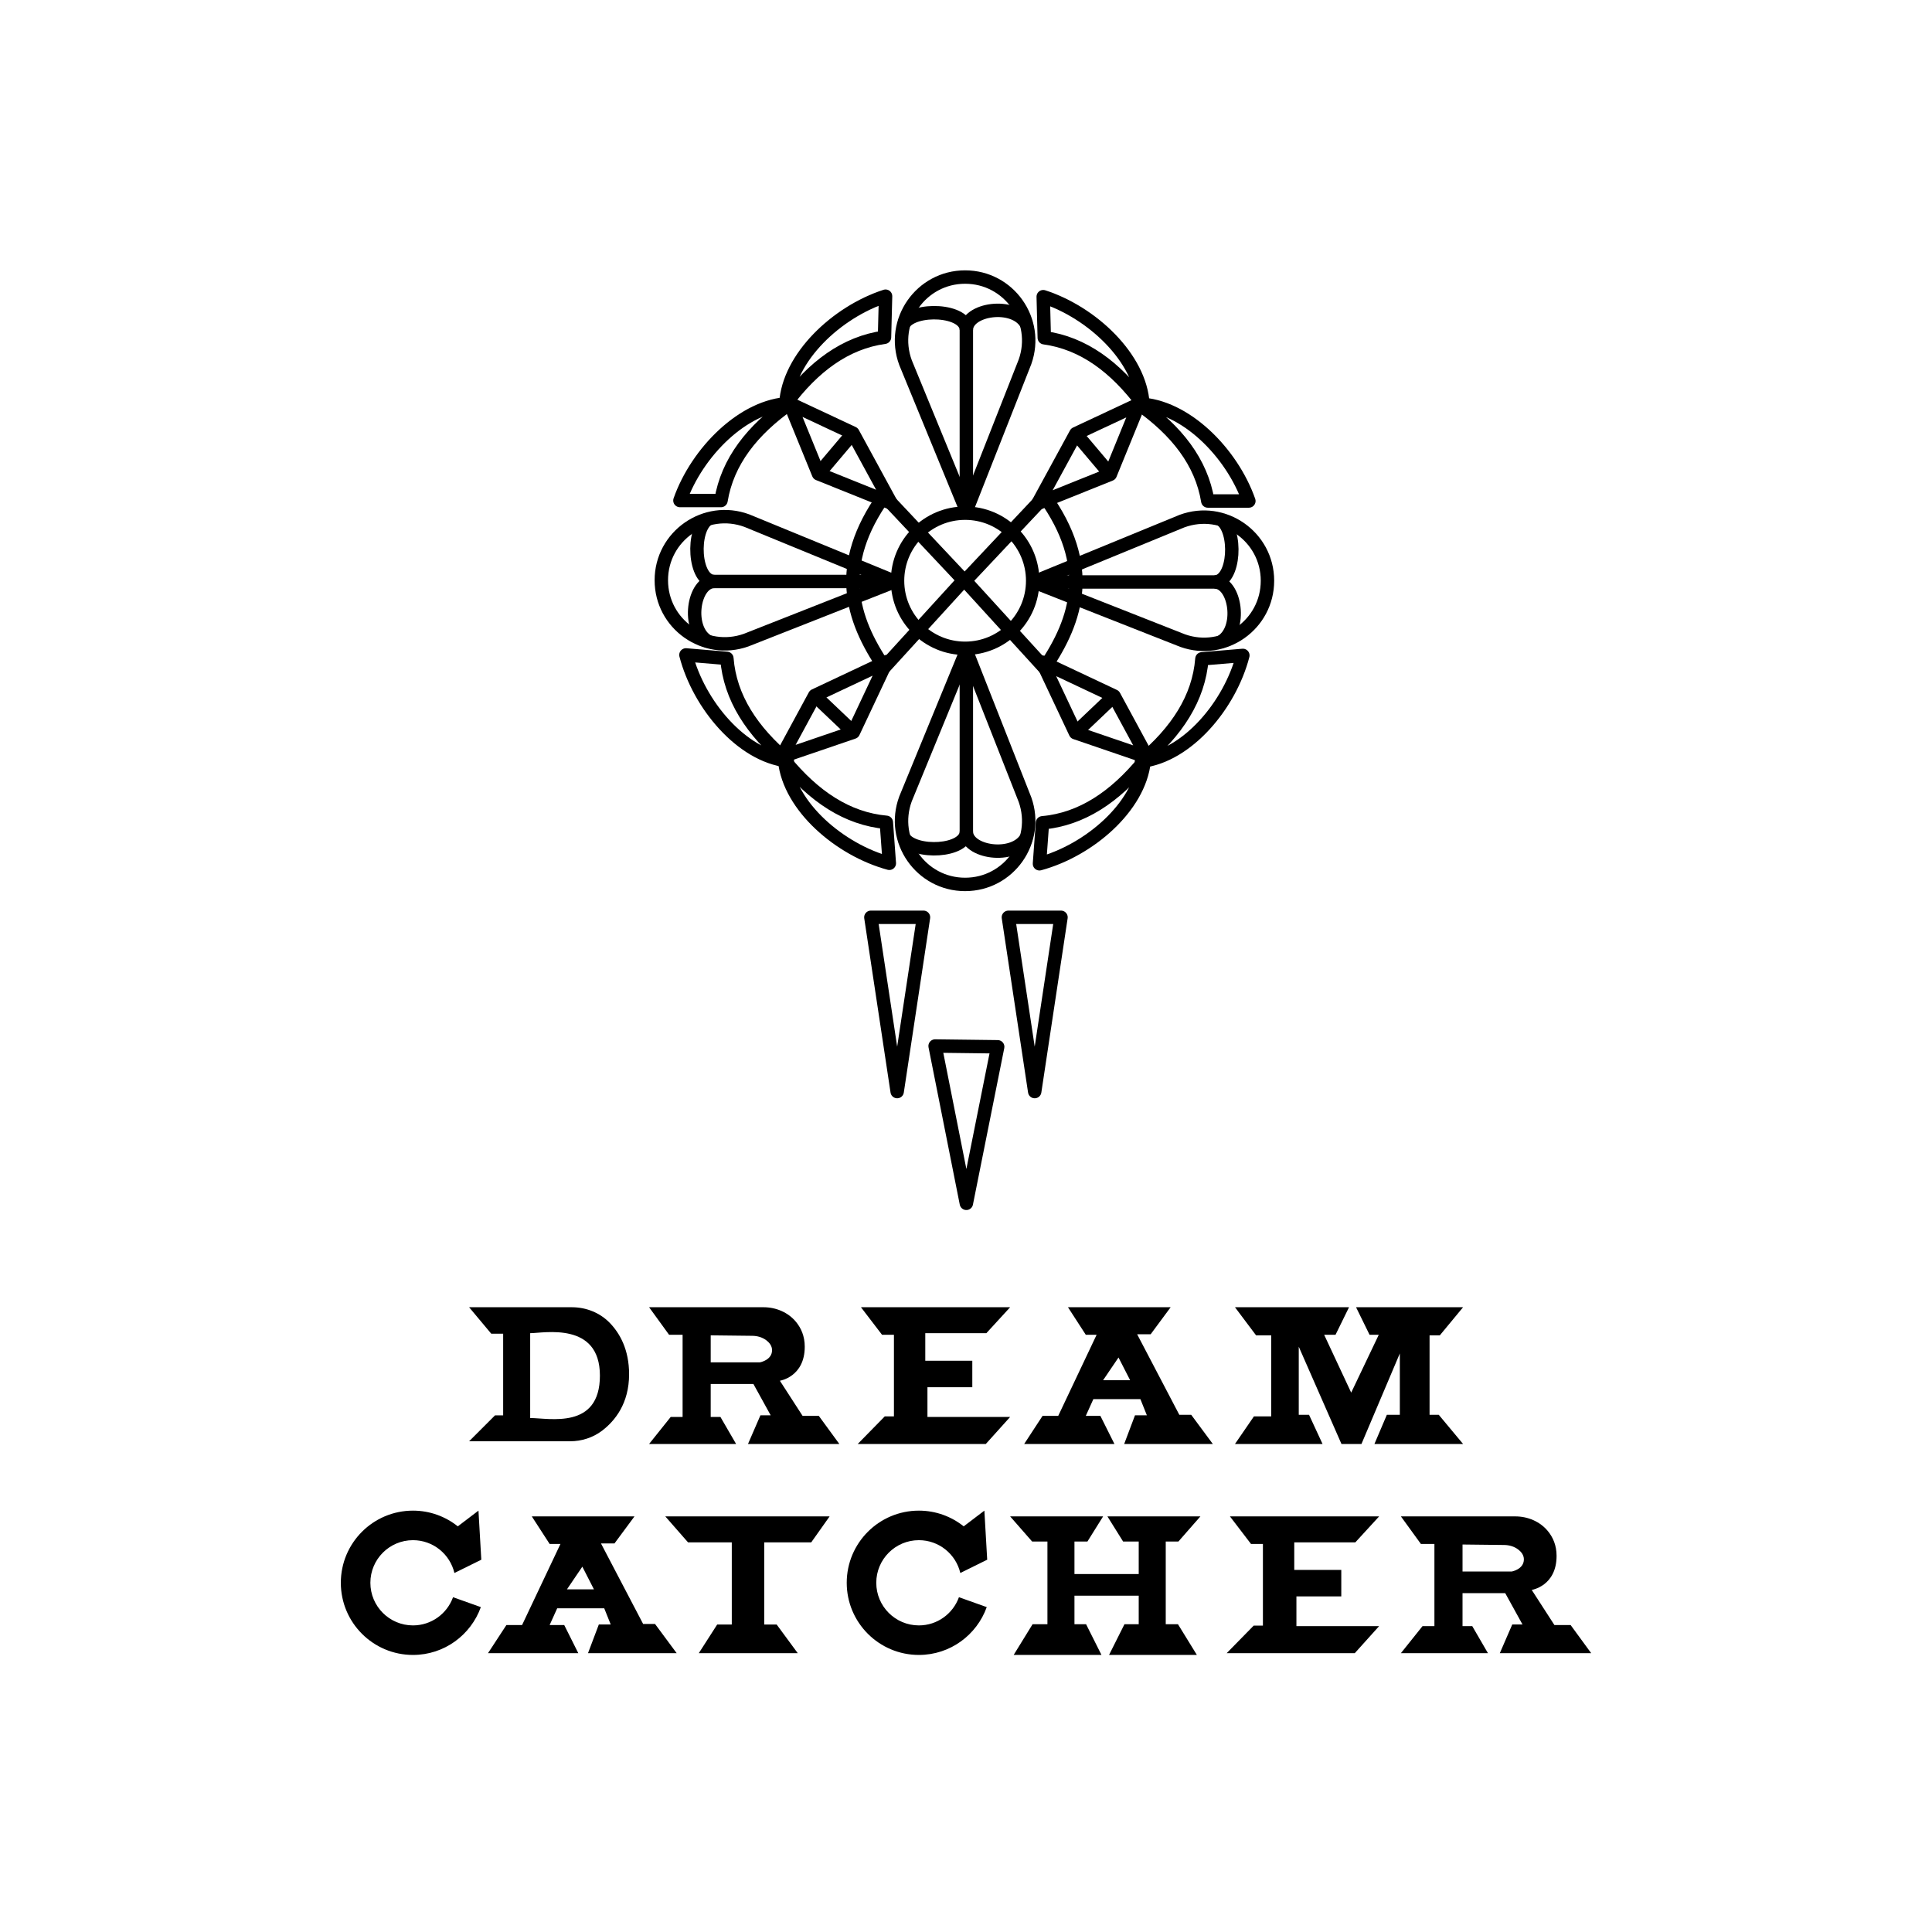 <?xml version="1.0" encoding="iso-8859-1"?>
<!-- Generator: Adobe Illustrator 23.0.0, SVG Export Plug-In . SVG Version: 6.00 Build 0)  -->
<svg version="1.1" id="Layer_1" xmlns="http://www.w3.org/2000/svg" xmlns:xlink="http://www.w3.org/1999/xlink" x="0px" y="0px"
	 viewBox="0 0 288 288" style="enable-background:new 0 0 288 288;" xml:space="preserve">
<g>
	<path style="fill:none;stroke:#000000;stroke-width:2;stroke-linejoin:round;stroke-miterlimit:10;" d="M144.052,76.133
		l8.745-22.201c2.182-6.163-2.388-12.631-8.926-12.632h0c-6.593-0.002-11.171,6.565-8.889,12.75L144.052,76.133z"/>
	<path style="fill:none;stroke:#000000;stroke-width:2;stroke-linejoin:bevel;stroke-miterlimit:10;" d="M144.052,76.133l0-26.937
		c0-3.186,7.173-4.201,8.971-0.89"/>
	<path style="fill:none;stroke:#000000;stroke-width:2;stroke-linejoin:round;stroke-miterlimit:10;" d="M144.052,49.196
		c0-3.105-7.803-3.41-9.336-0.915"/>
</g>
<g>
	<path style="fill:none;stroke:#000000;stroke-width:2;stroke-linejoin:round;stroke-miterlimit:10;" d="M144.052,97.007
		l8.745,22.201c2.182,6.163-2.388,12.631-8.926,12.632h0c-6.593,0.002-11.171-6.565-8.889-12.75L144.052,97.007z"/>
	<path style="fill:none;stroke:#000000;stroke-width:2;stroke-linejoin:bevel;stroke-miterlimit:10;" d="M144.052,97.007l0,26.937
		c0,3.186,7.173,4.201,8.971,0.89"/>
	<path style="fill:none;stroke:#000000;stroke-width:2;stroke-linejoin:round;stroke-miterlimit:10;" d="M144.052,123.944
		c0,3.105-7.803,3.41-9.336,0.915"/>
</g>
<g>
	<path style="fill:none;stroke:#000000;stroke-width:2;stroke-linejoin:round;stroke-miterlimit:10;" d="M154.106,86.754
		l22.201,8.745c6.163,2.182,12.631-2.388,12.632-8.926v0c0.002-6.593-6.565-11.171-12.75-8.889L154.106,86.754z"/>
	<path style="fill:none;stroke:#000000;stroke-width:2;stroke-linejoin:bevel;stroke-miterlimit:10;" d="M154.106,86.754l26.937,0
		c3.186,0,4.201,7.173,0.89,8.971"/>
	<path style="fill:none;stroke:#000000;stroke-width:2;stroke-linejoin:round;stroke-miterlimit:10;" d="M181.043,86.754
		c3.105,0,3.41-7.803,0.915-9.336"/>
</g>
<circle style="fill:none;stroke:#000000;stroke-width:2;stroke-linejoin:round;stroke-miterlimit:10;" cx="143.868" cy="86.57" r="10.073"/>
<path style="fill:none;stroke:#000000;stroke-width:2;stroke-linejoin:round;stroke-miterlimit:10;" d="M155.71,99.552
	L143.868,86.57l11.842-12.585C163.104,84.338,160.652,92.253,155.71,99.552z"/>
<polygon style="fill:none;stroke:#000000;stroke-width:2;stroke-linejoin:round;stroke-miterlimit:10;" points="169.783,60.234 
	160.381,64.638 154.713,75.043 165.508,70.707 "/>
<line style="fill:none;stroke:#000000;stroke-width:2;stroke-linejoin:round;stroke-miterlimit:10;" x1="160.381" y1="64.638" x2="165.508" y2="70.707"/>
<path style="fill:none;stroke:#000000;stroke-width:2;stroke-linejoin:round;stroke-miterlimit:10;" d="M169.783,60.234
	c6.875,0.215,13.843,7.224,16.383,14.449h-6.123C179.092,68.873,175.378,64.175,169.783,60.234z"/>
<path style="fill:none;stroke:#000000;stroke-width:2;stroke-linejoin:round;stroke-miterlimit:10;" d="M170.376,60.234
	c-0.391-6.868-7.576-13.654-14.863-16.008l0.157,6.121C161.501,51.148,166.293,54.741,170.376,60.234z"/>
<polygon style="fill:none;stroke:#000000;stroke-width:2;stroke-linejoin:round;stroke-miterlimit:10;" points="171.018,112.882 
	166.072,103.754 155.354,98.703 160.313,109.226 "/>
<line style="fill:none;stroke:#000000;stroke-width:2;stroke-linejoin:round;stroke-miterlimit:10;" x1="166.072" y1="103.754" x2="160.313" y2="109.226"/>
<path style="fill:none;stroke:#000000;stroke-width:2;stroke-linejoin:round;stroke-miterlimit:10;" d="M170.555,113.474
	c-0.715,6.841-8.213,13.281-15.603,15.288l0.446-6.107C161.261,122.131,166.217,118.768,170.555,113.474z"/>
<path style="fill:none;stroke:#000000;stroke-width:2;stroke-linejoin:round;stroke-miterlimit:10;" d="M170.157,113.474
	c6.833-0.791,13.188-8.36,15.113-15.773l-6.102,0.514C178.71,104.085,175.402,109.077,170.157,113.474z"/>
<g>
	<path style="fill:none;stroke:#000000;stroke-width:2;stroke-linejoin:round;stroke-miterlimit:10;" d="M133.416,86.681
		l-22.201,8.745c-6.163,2.182-12.631-2.388-12.632-8.926v0c-0.002-6.593,6.565-11.171,12.75-8.889L133.416,86.681z"/>
	<path style="fill:none;stroke:#000000;stroke-width:2;stroke-linejoin:bevel;stroke-miterlimit:10;" d="M133.416,86.681l-26.937,0
		c-3.186,0-4.201,7.173-0.89,8.971"/>
	<path style="fill:none;stroke:#000000;stroke-width:2;stroke-linejoin:round;stroke-miterlimit:10;" d="M106.479,86.681
		c-3.105,0-3.41-7.803-0.915-9.336"/>
</g>
<path style="fill:none;stroke:#000000;stroke-width:2;stroke-linejoin:round;stroke-miterlimit:10;" d="M131.812,99.479
	l11.842-12.982l-11.842-12.585C124.418,84.265,126.87,92.18,131.812,99.479z"/>
<polygon style="fill:none;stroke:#000000;stroke-width:2;stroke-linejoin:round;stroke-miterlimit:10;" points="117.74,60.161 
	127.141,64.565 132.809,74.971 122.014,70.634 "/>
<line style="fill:none;stroke:#000000;stroke-width:2;stroke-linejoin:round;stroke-miterlimit:10;" x1="127.141" y1="64.565" x2="122.014" y2="70.634"/>
<path style="fill:none;stroke:#000000;stroke-width:2;stroke-linejoin:round;stroke-miterlimit:10;" d="M117.74,60.161
	c-6.875,0.215-13.843,7.224-16.383,14.449h6.123C108.43,68.8,112.144,64.102,117.74,60.161z"/>
<path style="fill:none;stroke:#000000;stroke-width:2;stroke-linejoin:round;stroke-miterlimit:10;" d="M117.146,60.161
	c0.391-6.868,7.576-13.654,14.863-16.008l-0.157,6.121C126.021,51.075,121.23,54.668,117.146,60.161z"/>
<polygon style="fill:none;stroke:#000000;stroke-width:2;stroke-linejoin:round;stroke-miterlimit:10;" points="116.504,112.809 
	121.45,103.681 132.169,98.63 127.209,109.153 "/>
<line style="fill:none;stroke:#000000;stroke-width:2;stroke-linejoin:round;stroke-miterlimit:10;" x1="121.45" y1="103.681" x2="127.209" y2="109.153"/>
<path style="fill:none;stroke:#000000;stroke-width:2;stroke-linejoin:round;stroke-miterlimit:10;" d="M116.967,113.402
	c0.715,6.841,8.213,13.281,15.603,15.288l-0.446-6.107C126.261,122.058,121.305,118.695,116.967,113.402z"/>
<path style="fill:none;stroke:#000000;stroke-width:2;stroke-linejoin:round;stroke-miterlimit:10;" d="M117.365,113.402
	c-6.833-0.791-13.188-8.36-15.113-15.773l6.102,0.514C108.812,104.012,112.12,109.004,117.365,113.402z"/>
<polygon style="fill:none;stroke:#000000;stroke-width:2;stroke-linejoin:round;stroke-miterlimit:10;" points="129.819,136.743 
	137.662,136.743 133.74,162.719 "/>
<polygon style="fill:none;stroke:#000000;stroke-width:2;stroke-linejoin:round;stroke-miterlimit:10;" points="150.319,136.743 
	158.162,136.743 154.241,162.719 "/>
<polygon style="fill:none;stroke:#000000;stroke-width:2;stroke-linejoin:round;stroke-miterlimit:10;" points="139.395,155.928 
	148.723,156.044 144.052,179.378 "/>
<path d="M90.914,197.217c-1.475-1.532-3.54-2.35-5.666-2.35H69.929l3.303,3.948h1.773v12.166h-1.209l-3.867,3.867h15.05
	c1.723,0,3.41-0.539,4.781-1.583c1.895-1.445,4.018-4.038,4.018-8.407C93.778,201.173,92.392,198.752,90.914,197.217z
	 M79.033,211.384v-12.65c2.014,0,10.394-1.773,10.394,6.325C89.427,213.156,81.853,211.384,79.033,211.384z"/>
<path d="M111.503,215.251h13.616l-3.062-4.19h-2.417l-3.384-5.237c0,0,3.706-0.564,3.706-5.076c0-1.597-0.565-2.8-1.296-3.689
	c-1.179-1.434-2.993-2.193-4.85-2.193H96.759l2.981,4.109h2.014v12.247h-1.773l-3.223,4.029h12.972l-2.337-4.029h-1.45v-4.915h6.365
	l2.578,4.673h-1.531L111.503,215.251z M113.276,203.085h-7.332v-4.029l6.21,0.071c0.751,0.009,1.499,0.221,2.095,0.678
	c0.448,0.344,0.84,0.827,0.84,1.466C115.089,202.763,113.276,203.085,113.276,203.085z"/>
<path d="M223.577,246.432h13.616l-3.062-4.19h-2.417l-3.384-5.237c0,0,3.706-0.564,3.706-5.076c0-1.597-0.565-2.8-1.296-3.689
	c-1.179-1.434-2.993-2.193-4.85-2.193h-17.059l2.981,4.109h2.014v12.247h-1.773l-3.223,4.029h12.972l-2.337-4.029h-1.45v-4.915
	h6.365l2.578,4.673h-1.531L223.577,246.432z M225.349,234.266h-7.332v-4.029l6.21,0.071c0.751,0.009,1.499,0.221,2.095,0.678
	c0.448,0.344,0.84,0.827,0.84,1.466C227.162,233.943,225.349,234.266,225.349,234.266z"/>
<polygon points="128.342,194.867 131.485,198.976 133.257,198.976 133.257,211.142 131.888,211.142 127.859,215.251 
	146.954,215.251 150.58,211.223 138.253,211.223 138.253,206.791 144.94,206.791 144.94,202.843 137.93,202.843 137.93,198.734 
	147.035,198.734 150.58,194.867 "/>
<polygon points="183.345,226.048 186.487,230.157 188.26,230.157 188.26,242.323 186.89,242.323 182.862,246.432 201.957,246.432 
	205.583,242.403 193.255,242.403 193.255,237.972 199.943,237.972 199.943,234.024 192.933,234.024 192.933,229.915 
	202.038,229.915 205.583,226.048 "/>
<path d="M167.58,215.251h13.214l-3.223-4.351h-1.773l-6.285-12.005h2.014l2.981-4.029h-15.308l2.659,4.109h1.611l-5.721,12.086
	h-2.337l-2.739,4.19h13.455l-2.095-4.19h-2.175l1.128-2.498h7.01l0.967,2.417h-1.773L167.58,215.251z M164.438,205.744l2.296-3.384
	l1.732,3.384H164.438z"/>
<path d="M87.654,246.432h13.213l-3.223-4.351h-1.773l-6.285-12.005h2.014l2.981-4.029H79.275l2.659,4.109h1.611l-5.721,12.086
	h-2.337l-2.739,4.19h13.455l-2.095-4.19h-2.175l1.128-2.498h7.01l0.967,2.417h-1.773L87.654,246.432z M84.512,236.924l2.296-3.384
	l1.732,3.384H84.512z"/>
<polygon points="184.097,215.251 186.917,211.142 189.495,211.142 189.495,199.056 187.239,199.056 184.097,194.867 
	201.098,194.867 199.083,198.976 197.391,198.976 201.42,207.597 205.529,198.976 204.159,198.976 202.145,194.867 218.098,194.867 
	214.633,199.056 213.103,199.056 213.103,210.9 214.472,210.9 218.098,215.251 204.884,215.251 206.737,210.9 208.671,210.9 
	208.671,201.752 202.951,215.251 199.97,215.251 193.604,200.748 193.604,210.9 195.135,210.9 197.15,215.251 "/>
<path d="M61.563,242.296c-3.508,0-6.352-2.844-6.352-6.352s2.844-6.352,6.352-6.352c3.004,0,5.515,2.088,6.176,4.891l4.008-1.979
	l-0.422-7.316l-3.081,2.342c-1.834-1.462-4.152-2.342-6.681-2.342c-5.94,0-10.756,4.816-10.756,10.756
	c0,5.94,4.816,10.756,10.756,10.756c4.666,0,8.627-2.977,10.116-7.13l-4.145-1.477C66.652,240.542,64.315,242.296,61.563,242.296z"
	/>
<path d="M136.977,242.296c-3.508,0-6.352-2.844-6.352-6.352s2.844-6.352,6.352-6.352c3.004,0,5.515,2.088,6.176,4.891l4.008-1.979
	l-0.422-7.316l-3.081,2.342c-1.834-1.462-4.152-2.342-6.681-2.342c-5.94,0-10.756,4.816-10.756,10.756
	c0,5.94,4.816,10.756,10.756,10.756c4.666,0,8.627-2.977,10.116-7.13l-4.145-1.477C142.066,240.542,139.729,242.296,136.977,242.296
	z"/>
<polygon points="120.93,229.915 123.669,226.048 99.176,226.048 102.56,229.915 109.086,229.915 109.086,242.162 106.911,242.162 
	104.171,246.432 118.916,246.432 115.773,242.162 113.92,242.162 113.92,229.915 "/>
<polygon points="173.775,242.121 173.775,229.794 175.661,229.794 178.941,226.048 165.083,226.048 167.42,229.794 169.747,229.794 
	169.747,234.642 160.168,234.642 160.168,229.794 162.101,229.794 164.438,226.048 150.58,226.048 153.86,229.794 156.139,229.794 
	156.139,242.121 153.924,242.121 151.104,246.7 164.196,246.7 161.9,242.121 160.168,242.121 160.168,237.864 169.747,237.864 
	169.747,242.121 167.621,242.121 165.324,246.7 178.417,246.7 175.597,242.121 "/>
</svg>
